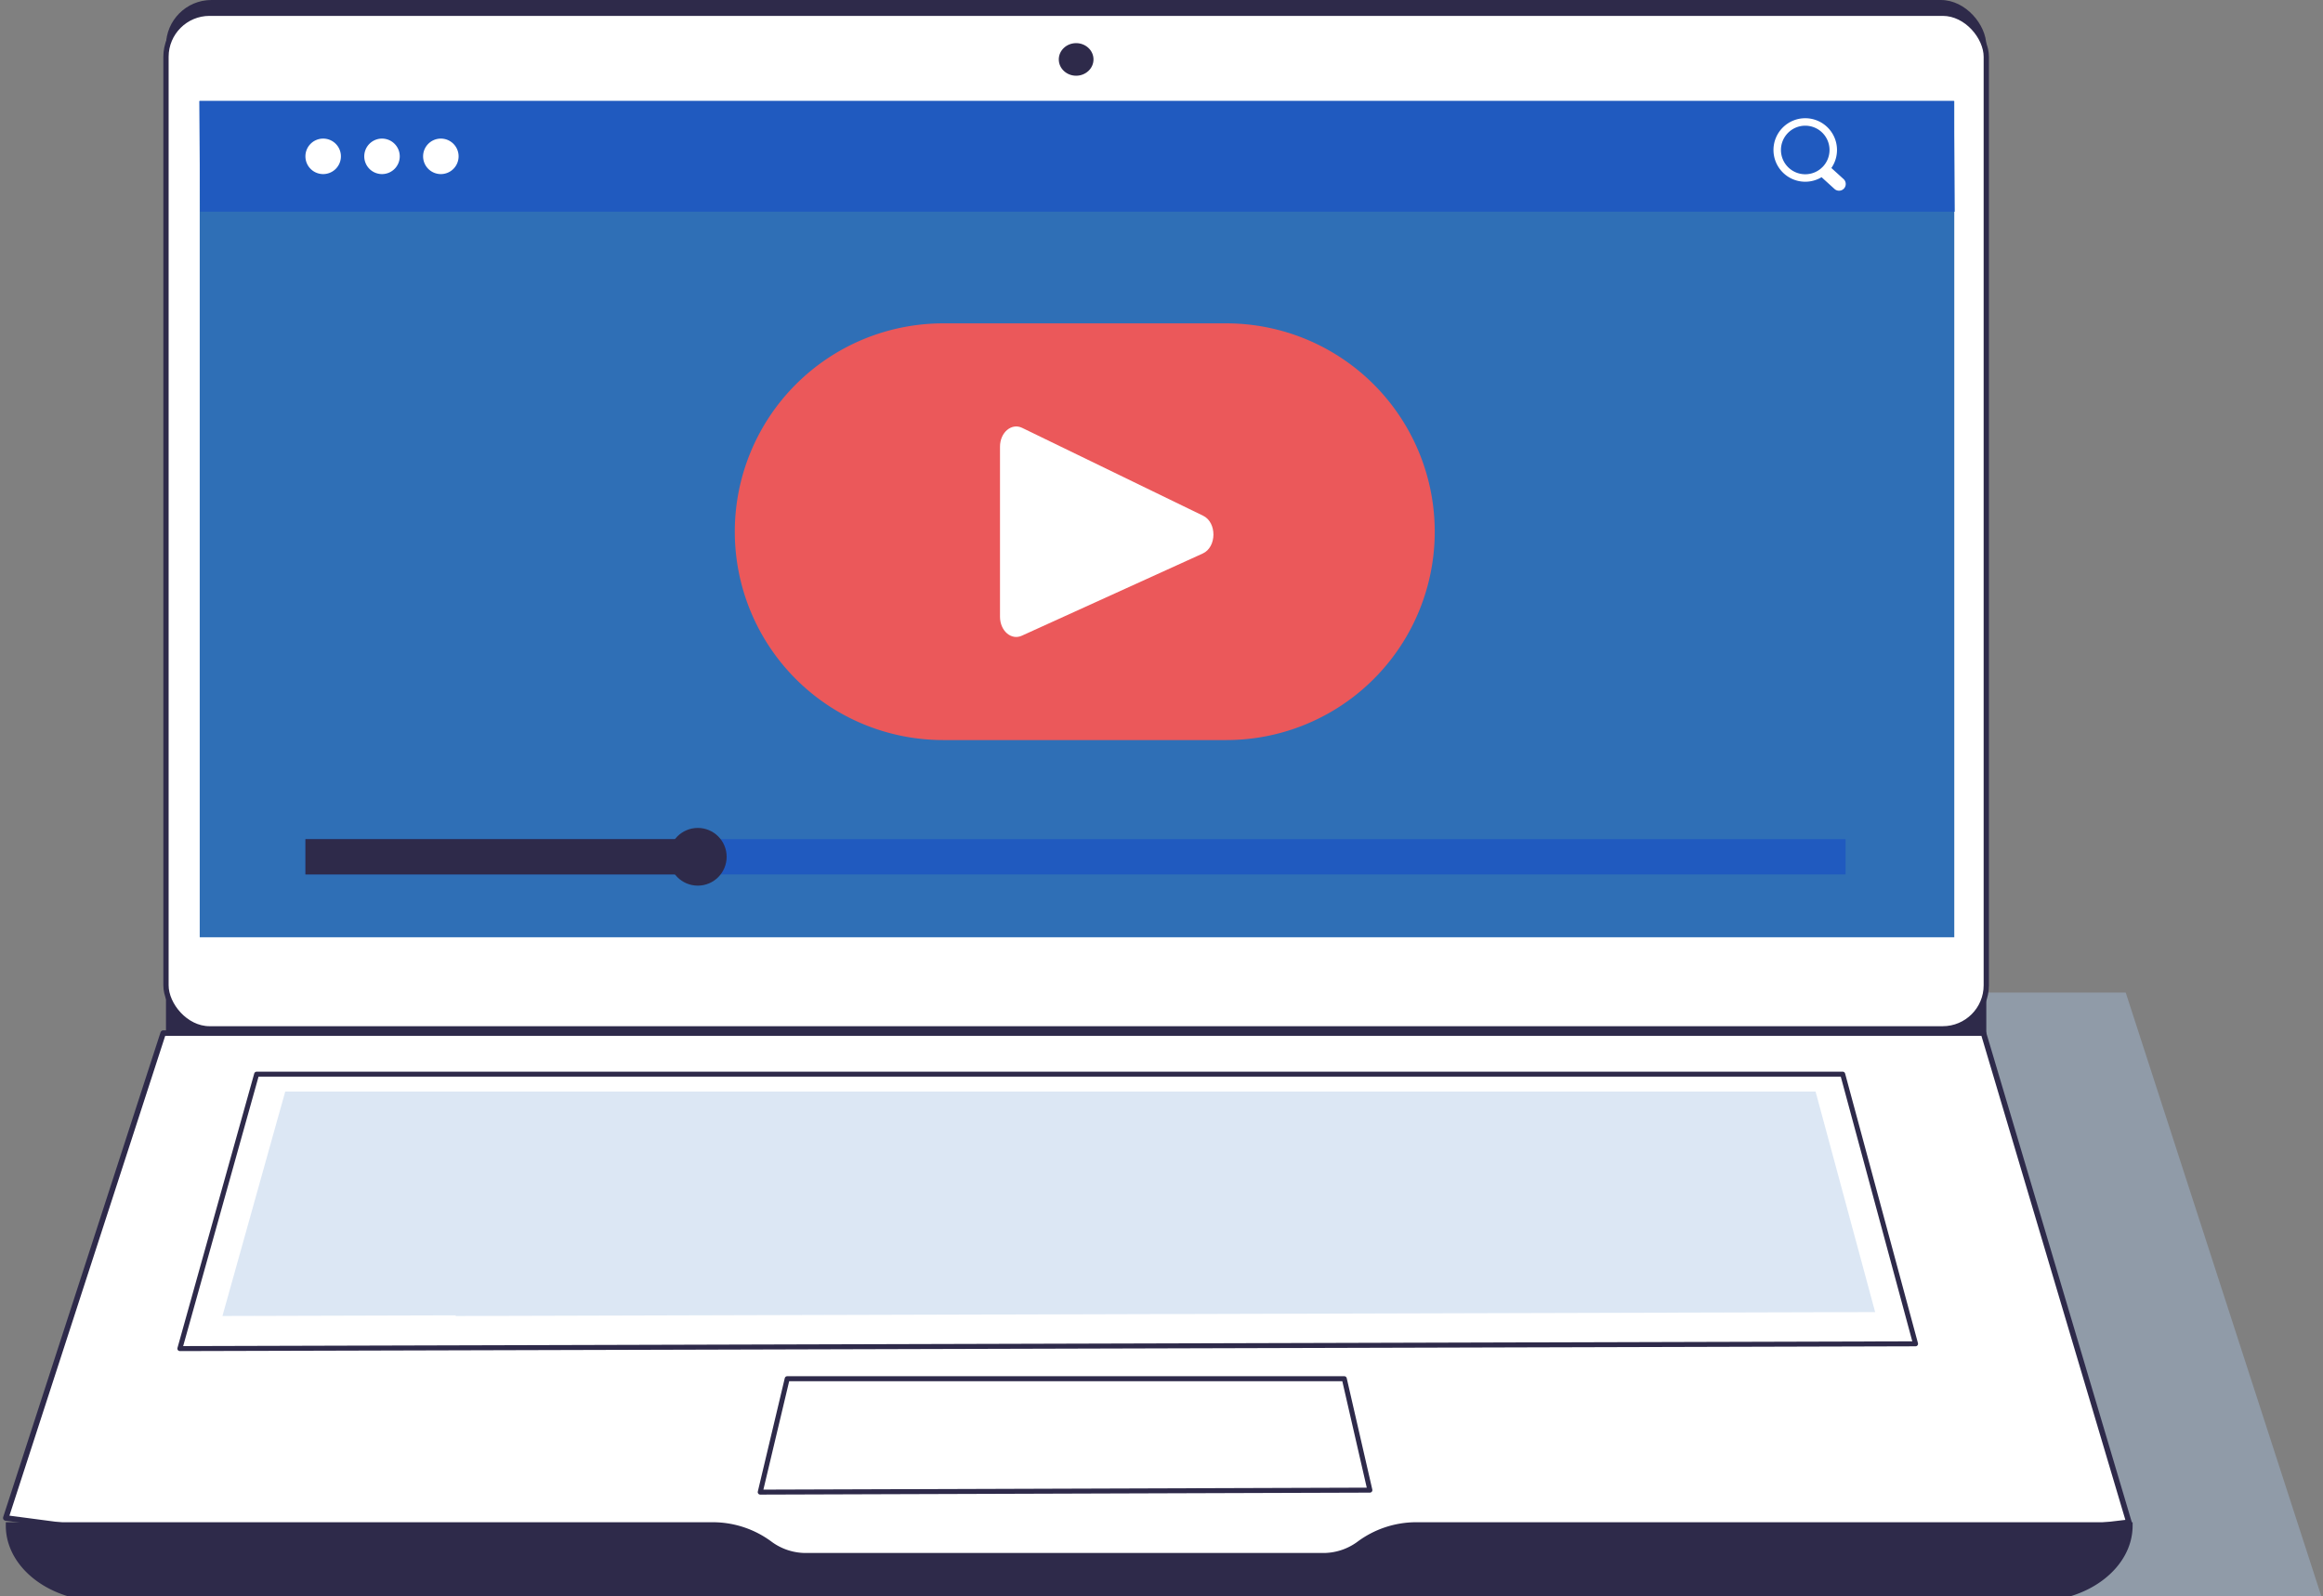 <svg id="Capa_1" data-name="Capa 1" xmlns="http://www.w3.org/2000/svg" viewBox="0 0 518.116 356.098"><rect x="0" y="0" width="518.116" height="356.098" fill="#808080" stroke="none"/><polygon points="518.116 357.253 75.231 357.253 40.118 221.438 474.121 221.438 518.116 357.253" style="fill:#a8c4e5;isolation:isolate;opacity:0.4"/><rect x="37.022" width="405.997" height="247.057" rx="10.147" style="fill:#2e2a4a"/><polygon points="474.833 339.592 335.589 356.098 133.864 356.098 1.293 338.637 36.397 230.479 442.395 230.479 474.833 339.592" style="fill:#fff;stroke:#2e2a4a;stroke-linecap:round;stroke-linejoin:round;stroke-width:1.231px"/><rect x="37.021" y="2.955" width="405.997" height="226.568" rx="9.717" style="fill:#fff;stroke:#2e2a4a;stroke-linecap:round;stroke-linejoin:round;stroke-width:1.179px"/><rect x="44.546" y="22.53" width="391.332" height="186.561" style="fill:#2f6fb6"/><polygon points="435.969 47.226 44.636 47.225 44.455 22.529 435.787 22.531 435.969 47.226" style="fill:#205abf"/><ellipse cx="240.02" cy="13.258" rx="3.871" ry="3.635" style="fill:#2e2a4a"/><polygon points="427.239 299.788 40.118 300.855 57.241 239.635 410.99 239.635 427.239 299.788" style="fill:#fff;stroke:#2e2a4a;stroke-linecap:round;stroke-linejoin:round;stroke-width:1.113px"/><polygon points="418.228 292.711 404.939 243.514 352.939 243.514 115.617 243.514 63.617 243.514 49.612 293.584 101.653 293.44 101.612 293.584 418.228 292.711" style="fill:#a8c4e5;isolation:isolate;opacity:0.4"/><polygon points="305.535 332.432 169.561 332.873 175.575 307.574 299.827 307.574 305.535 332.432" style="fill:#fff;stroke:#2e2a4a;stroke-linecap:round;stroke-linejoin:round;stroke-width:1.113px"/><path d="M315.87,339.592a21.959,21.959,0,0,0-13.189,4.413,12.857,12.857,0,0,1-7.726,2.449H179.908a12.854,12.854,0,0,1-7.725-2.449,21.959,21.959,0,0,0-13.19-4.412H1.293v.746c0,9.342,9.737,16.914,21.746,16.914h430.87c12.009,0,21.745-7.572,21.745-16.913v-.747Z" style="fill:#2e2a4a"/><path d="M408.886,33.457a6.25,6.25,0,1,1-6.251-6.249h0A6.251,6.251,0,0,1,408.886,33.457Z" style="fill:none;stroke:#fff;stroke-miterlimit:10;stroke-width:1.667px"/><path d="M411.279,42.057h0a1.5,1.5,0,0,1-2.114.1l-2.752-2.5a1.5,1.5,0,0,1-.1-2.114h0a1.5,1.5,0,0,1,2.114-.1l2.753,2.5A1.5,1.5,0,0,1,411.279,42.057Z" style="fill:#fff"/><path d="M76.036,34.878a3.958,3.958,0,1,1-3.958-3.958,3.958,3.958,0,0,1,3.958,3.958Z" style="fill:#fff"/><path d="M89.16,34.878A3.958,3.958,0,1,1,85.2,30.92a3.958,3.958,0,0,1,3.958,3.958Z" style="fill:#fff"/><path d="M102.284,34.878a3.958,3.958,0,1,1-3.958-3.958,3.958,3.958,0,0,1,3.958,3.958Z" style="fill:#fff"/><path d="M210.369,72.138h63.147A46.482,46.482,0,0,1,320,118.62h0A46.482,46.482,0,0,1,273.516,165.1H210.369a46.482,46.482,0,0,1-46.482-46.482h0A46.482,46.482,0,0,1,210.369,72.138Z" style="fill:#eb585a"/><path d="M223.038,137.591V99.649c0-3.171,2.563-5.35,4.937-4.2l40.363,19.6c3.109,1.51,3.06,7-.074,8.428L227.9,141.821C225.539,142.9,223.038,140.72,223.038,137.591Z" style="fill:#fff"/><rect x="68.12" y="187.196" width="343.514" height="7.886" style="fill:#205abf"/><rect x="68.12" y="187.196" width="87.514" height="7.886" style="fill:#2e2a4a"/><circle cx="155.634" cy="191.139" r="6.437" style="fill:#2e2a4a"/></svg>